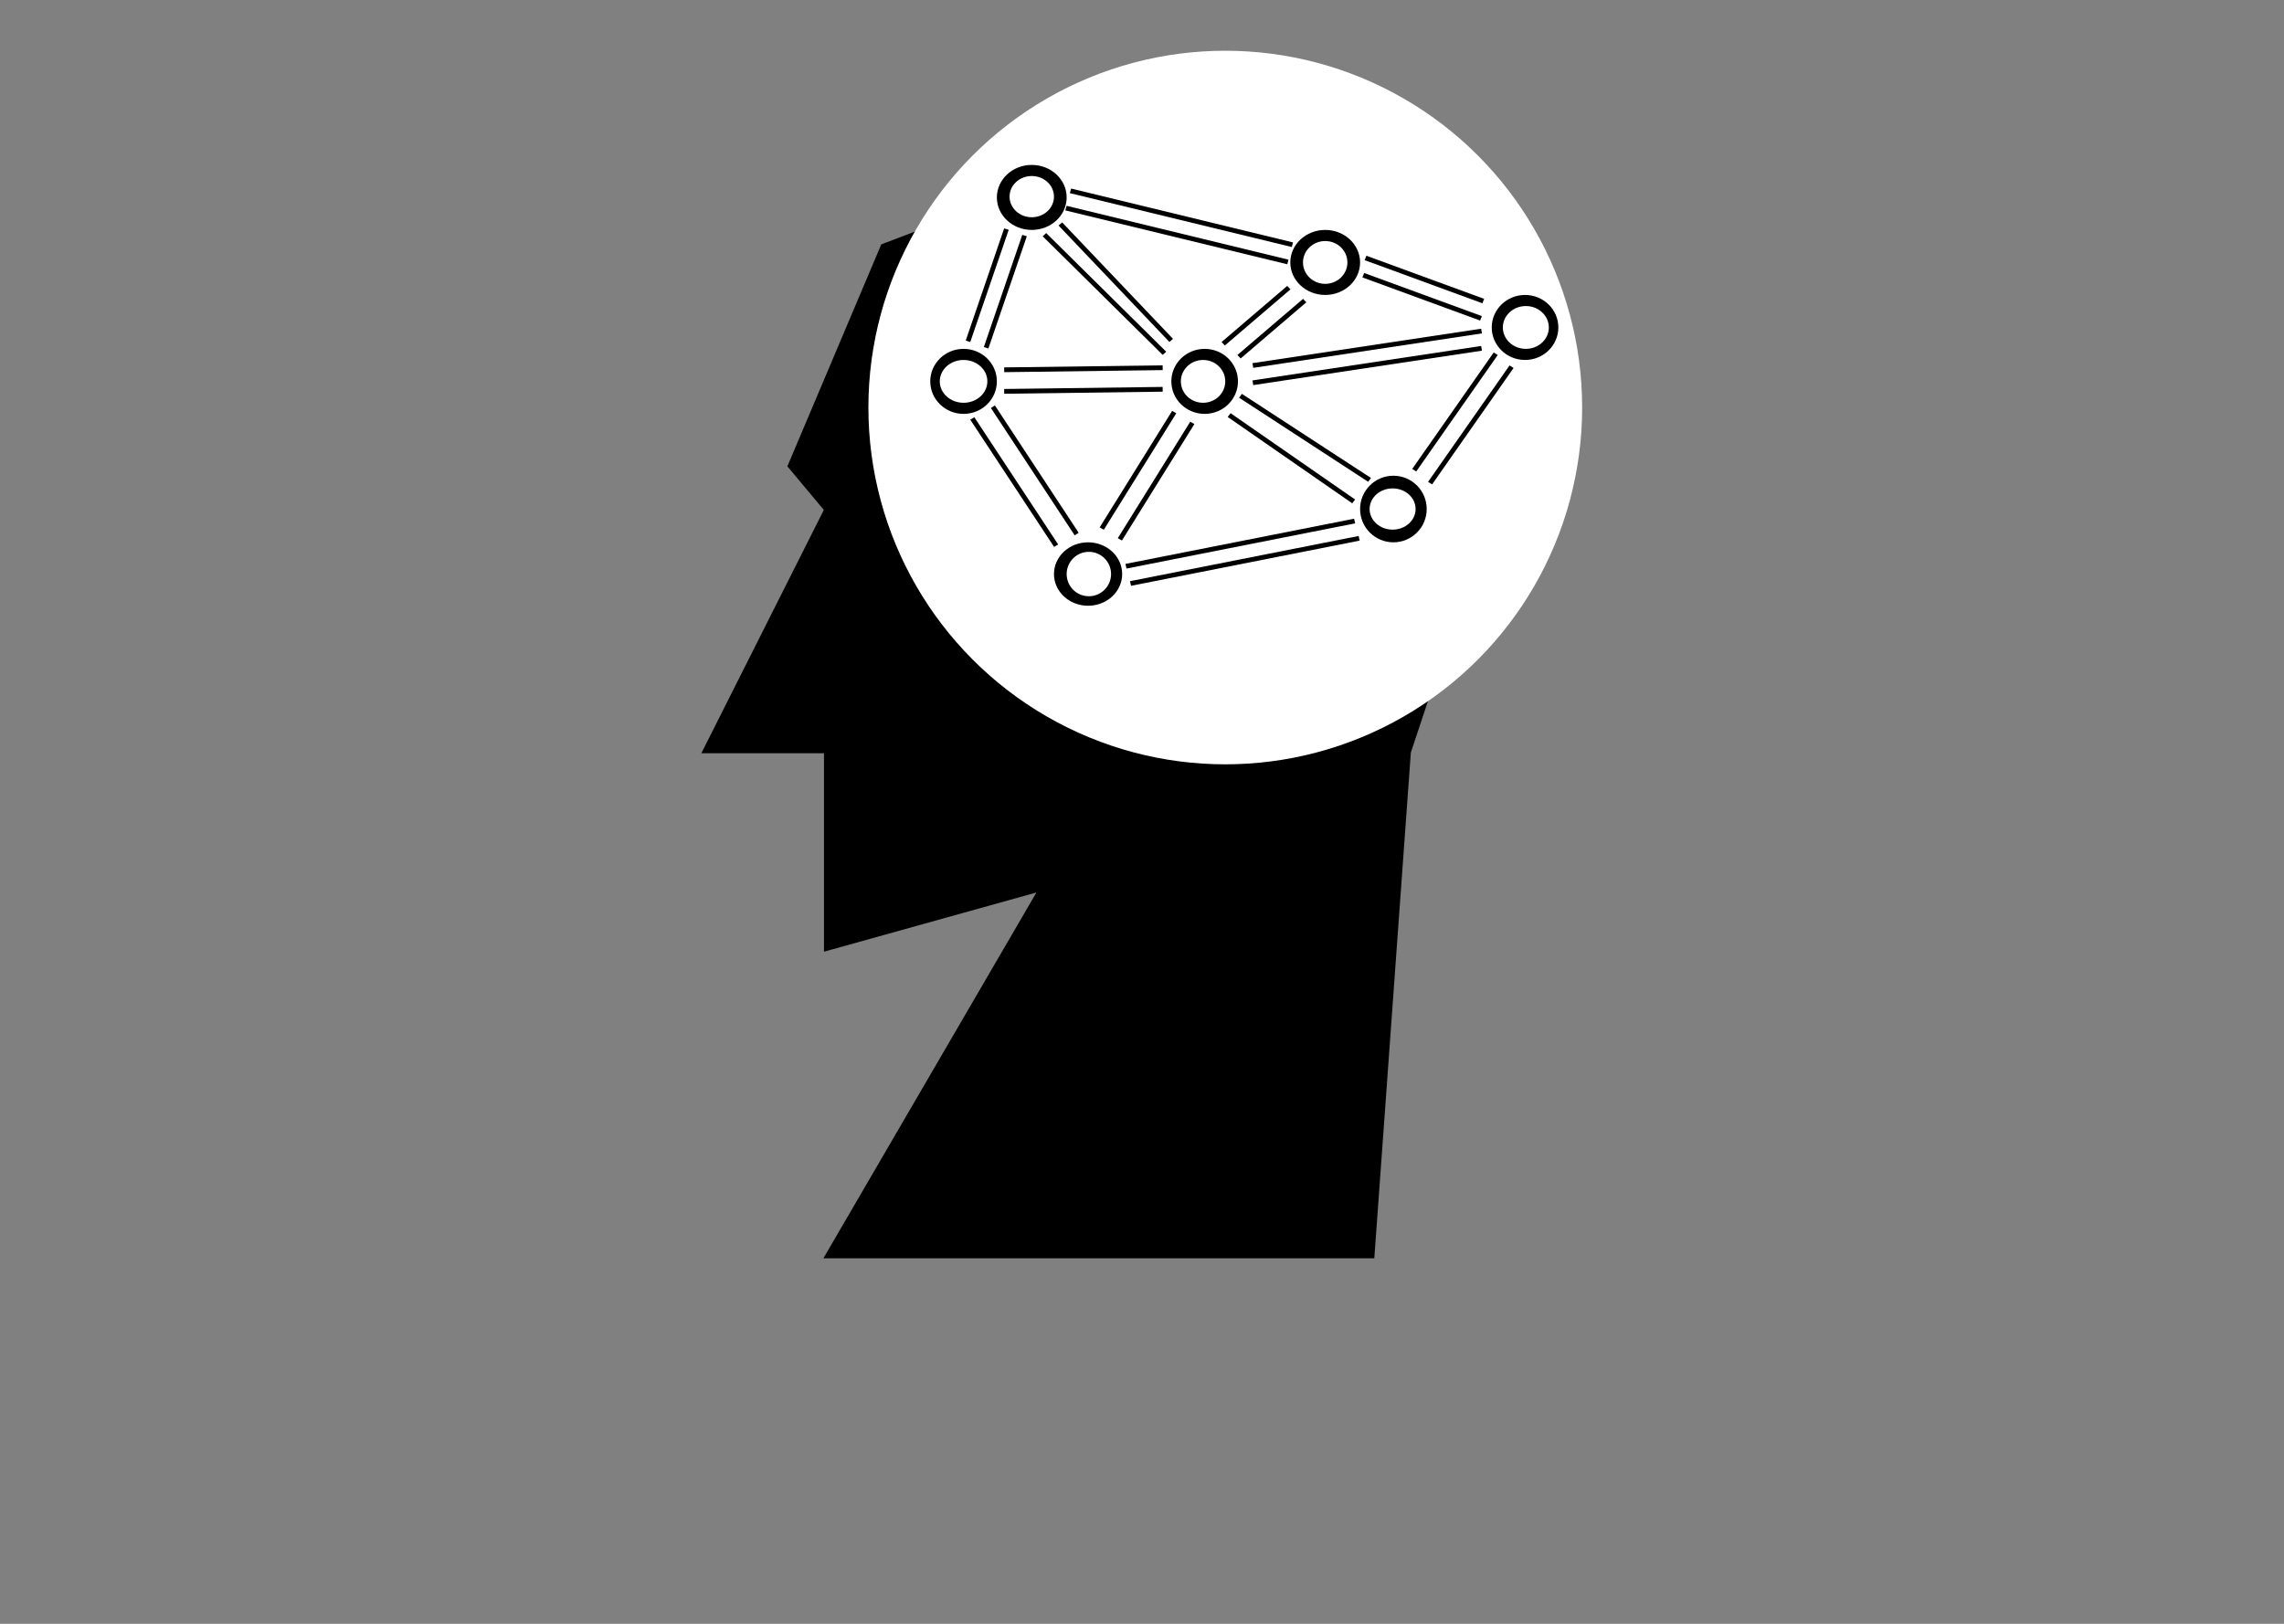 <svg width="1440" height="1024" viewBox="0 0 1440 1024" fill="none" xmlns="http://www.w3.org/2000/svg">
<rect x="0" y="0" width="1440" height="1024" fill="#808080" stroke="none"/>
<path d="M497 294L556 154.5L725.5 90L875.5 154.5L949 294L889 474.5L866 793H520L654.5 562L520 599.5V474.5H443L520 321.5L497 294Z" fill="black" stroke="black"/>
<circle cx="772.5" cy="257" r="225" fill="white"/>
<line y1="-1.5" x2="54.449" y2="-1.5" transform="matrix(-0.76 0.65 -0.685 -0.728 811.545 180.306)" stroke="black" stroke-width="3"/>
<line y1="-1.5" x2="54.449" y2="-1.5" transform="matrix(-0.76 0.65 -0.685 -0.728 821.536 188.47)" stroke="black" stroke-width="3"/>
<line y1="-1.5" x2="101.436" y2="-1.5" transform="matrix(0.689 0.724 -0.756 0.654 667.391 142.209)" stroke="black" stroke-width="3"/>
<line y1="-1.5" x2="106.406" y2="-1.5" transform="matrix(0.711 0.703 -0.736 0.677 657.4 149.012)" stroke="black" stroke-width="3"/>
<line y1="-1.5" x2="143.949" y2="-1.5" transform="matrix(0.972 0.236 -0.259 0.966 674.527 121.8)" stroke="black" stroke-width="3"/>
<line y1="-1.5" x2="143.949" y2="-1.5" transform="matrix(0.972 0.236 -0.259 0.966 671.673 132.685)" stroke="black" stroke-width="3"/>
<line y1="-1.5" x2="146.959" y2="-1.5" transform="matrix(0.981 -0.194 0.213 0.977 713.064 369.43)" stroke="black" stroke-width="3"/>
<line y1="-1.5" x2="146.959" y2="-1.5" transform="matrix(0.981 -0.194 0.213 0.977 710.209 358.545)" stroke="black" stroke-width="3"/>
<ellipse cx="650.5" cy="124.5" rx="22" ry="20.5" fill="black"/>
<ellipse cx="650.5" cy="124" rx="14" ry="13" fill="white"/>
<ellipse cx="835.5" cy="165.5" rx="22" ry="20.5" fill="black"/>
<ellipse cx="835.5" cy="165.5" rx="14" ry="13.5" fill="white"/>
<ellipse cx="759.5" cy="240.5" rx="21" ry="20.5" fill="black"/>
<ellipse cx="758.5" cy="240.5" rx="14" ry="13.5" fill="white"/>
<circle cx="878.5" cy="321" r="21" fill="black"/>
<ellipse cx="878" cy="321" rx="14.5" ry="13" fill="white"/>
<ellipse cx="686" cy="362" rx="21.5" ry="20" fill="black"/>
<circle cx="686.5" cy="362" r="14" fill="white"/>
<ellipse cx="961.5" cy="206.5" rx="21" ry="20.5" fill="black"/>
<ellipse cx="962" cy="206.5" rx="14.5" ry="13.5" fill="white"/>
<ellipse cx="607.5" cy="240.5" rx="21" ry="20.5" fill="black"/>
<ellipse cx="607.5" cy="240.5" rx="15" ry="13.5" fill="white"/>
<line y1="-1.5" x2="74.796" y2="-1.5" transform="matrix(0.324 -0.946 0.955 0.298 611.727 215.682)" stroke="black" stroke-width="3"/>
<line y1="-1.5" x2="74.796" y2="-1.5" transform="matrix(0.324 -0.946 0.955 0.298 623.145 219.764)" stroke="black" stroke-width="3"/>
<line y1="-1.5" x2="96.088" y2="-1.5" transform="matrix(0.55 0.835 -0.858 0.513 611.727 264.664)" stroke="black" stroke-width="3"/>
<path d="M626 256.5L678.809 336.776" stroke="black" stroke-width="3"/>
<line y1="-1.5" x2="99.918" y2="-1.5" transform="matrix(1 -0.013 0.015 1 633.136 234.693)" stroke="black" stroke-width="3"/>
<line y1="-1.5" x2="145.783" y2="-1.5" transform="matrix(0.989 -0.149 0.164 0.987 790.136 231.971)" stroke="black" stroke-width="3"/>
<line y1="-1.5" x2="145.783" y2="-1.5" transform="matrix(0.989 -0.149 0.164 0.987 790.136 242.856)" stroke="black" stroke-width="3"/>
<line y1="-1.5" x2="99.918" y2="-1.5" transform="matrix(1 -0.013 0.015 1 633.136 248.299)" stroke="black" stroke-width="3"/>
<line y1="-1.5" x2="86.511" y2="-1.5" transform="matrix(0.528 -0.849 0.871 0.492 695.936 334.055)" stroke="black" stroke-width="3"/>
<line y1="-1.5" x2="86.511" y2="-1.5" transform="matrix(0.528 -0.849 0.871 0.492 707.355 340.858)" stroke="black" stroke-width="3"/>
<line y1="-1.5" x2="95.521" y2="-1.5" transform="matrix(-0.822 -0.57 0.607 -0.795 854.364 315.006)" stroke="black" stroke-width="3"/>
<line y1="-1.5" x2="89.657" y2="-1.5" transform="matrix(0.573 -0.819 0.844 0.536 892.9 297.318)" stroke="black" stroke-width="3"/>
<line y1="-1.5" x2="89.657" y2="-1.5" transform="matrix(0.573 -0.819 0.844 0.536 902.891 305.482)" stroke="black" stroke-width="3"/>
<line y1="-1.5" x2="97.13" y2="-1.5" transform="matrix(-0.838 -0.546 0.583 -0.812 864.355 301.4)" stroke="black" stroke-width="3"/>
<line y1="-1.5" x2="79.05" y2="-1.5" transform="matrix(-0.939 -0.344 0.374 -0.927 935.718 188.47)" stroke="black" stroke-width="3"/>
<line y1="-1.5" x2="79.05" y2="-1.5" transform="matrix(-0.939 -0.344 0.374 -0.927 934.291 199.355)" stroke="black" stroke-width="3"/>
</svg>
